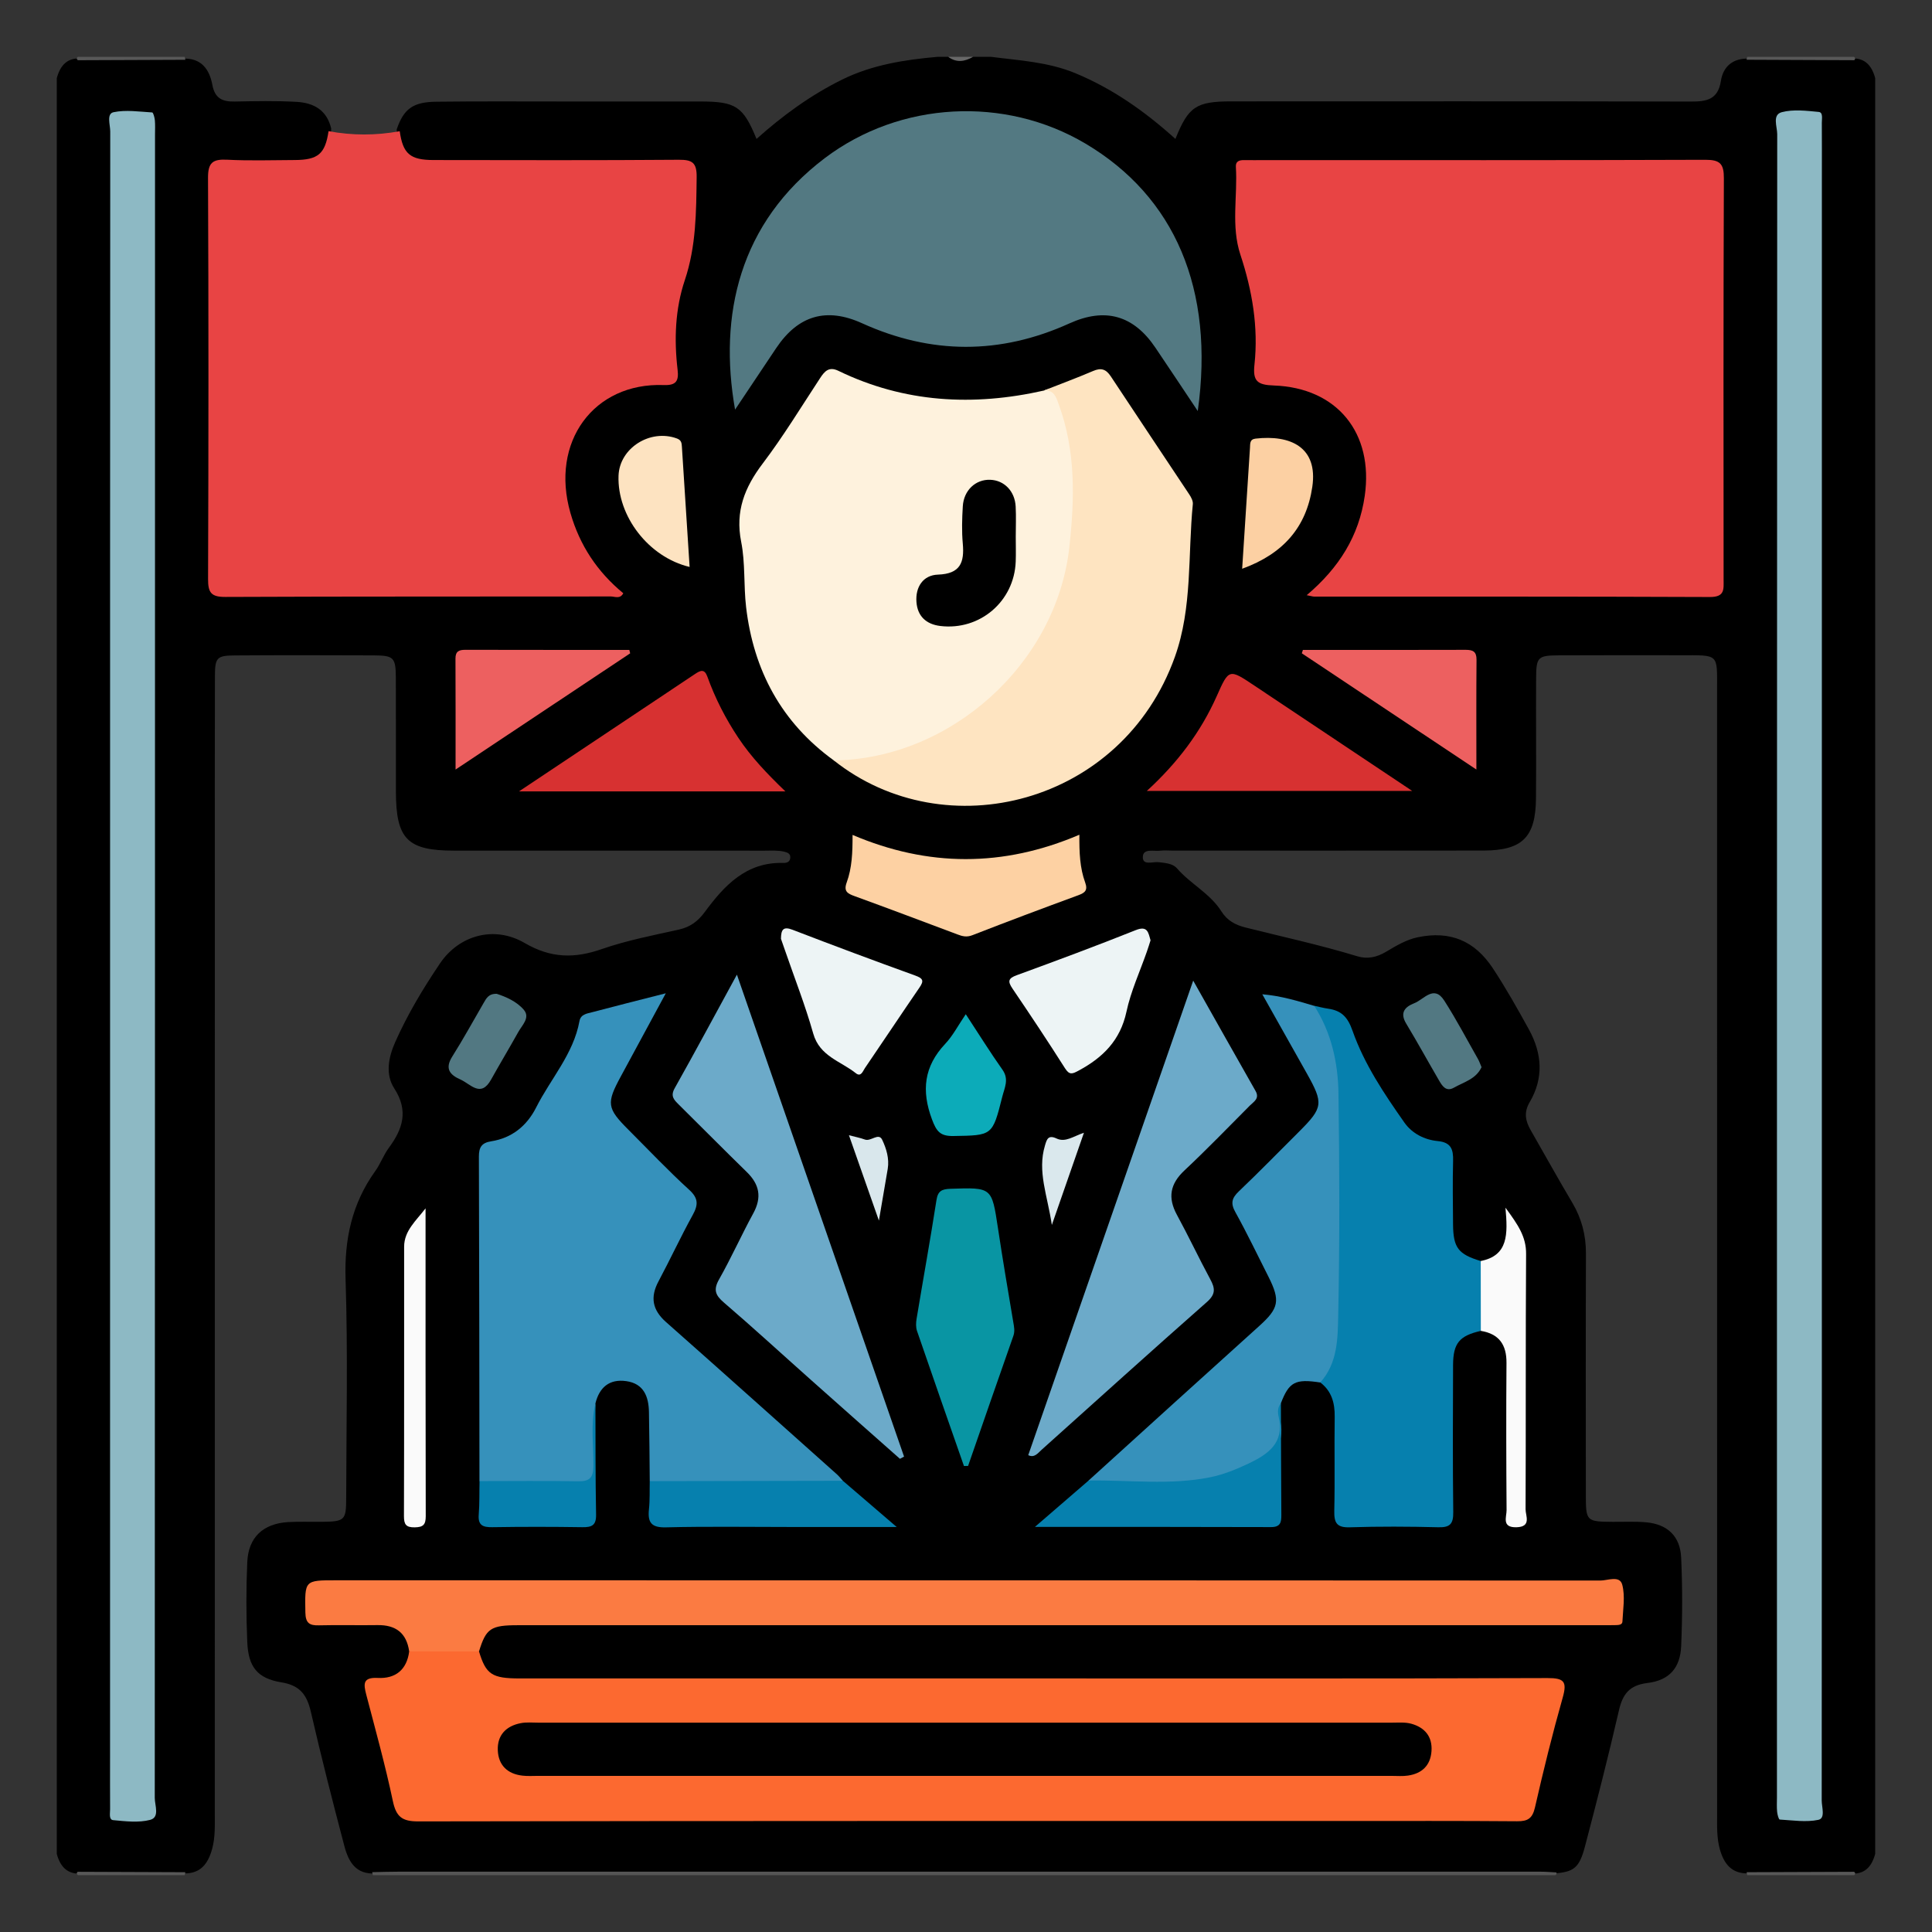 <?xml version="1.0" encoding="utf-8"?>
<!-- Generator: Adobe Illustrator 16.0.0, SVG Export Plug-In . SVG Version: 6.00 Build 0)  -->
<!DOCTYPE svg PUBLIC "-//W3C//DTD SVG 1.1//EN" "http://www.w3.org/Graphics/SVG/1.1/DTD/svg11.dtd">
<svg version="1.1" id="Layer_1" xmlns="http://www.w3.org/2000/svg" xmlns:xlink="http://www.w3.org/1999/xlink" x="0px" y="0px"
	 width="85px" height="85px" viewBox="0 0 85 85" enable-background="new 0 0 85 85" xml:space="preserve">
<rect x="0" y="0" width="85" height="85" fill="#333333" stroke="none"/>
<g>
	<path d="M2.498,81.564c0-26.043,0-52.084,0-78.125c0.158-0.58,0.482-0.936,1.136-0.857c1.469,0,2.937,0,4.405,0
		c0.814-0.045,1.176,0.465,1.305,1.156c0.109,0.588,0.438,0.74,0.979,0.729c0.905-0.018,1.812-0.037,2.717,0.014
		c0.764,0.041,1.342,0.363,1.531,1.174c-0.029,1.154-0.41,1.562-1.533,1.604c-0.91,0.035-1.822,0.021-2.733,0.008
		C9.73,7.256,9.449,7.449,9.449,8.074C9.46,13.777,9.455,19.48,9.455,25.184c0,0.525,0.156,0.832,0.752,0.832
		c5.469-0.01,10.938,0.016,16.406-0.018c0.053,0,0.1-0.025,0.15-0.066c-0.035-0.314-0.326-0.445-0.494-0.662
		c-1.25-1.611-2-3.377-1.453-5.443c0.455-1.721,1.625-2.74,3.396-3.033c0.076-0.014,0.154-0.02,0.232-0.035
		c0.945-0.168,1.146-0.008,1.07-1.305c-0.08-1.346,0.113-2.711,0.57-3.998c0.414-1.172,0.275-2.367,0.285-3.559
		c0.004-0.479-0.301-0.615-0.719-0.621c-0.832-0.01-1.666-0.004-2.5-0.004c-2.682-0.004-5.363,0.014-8.045-0.01
		c-1.215-0.012-1.604-0.402-1.652-1.568c0.307-0.902,0.711-1.207,1.742-1.219c1.949-0.025,3.898-0.008,5.846-0.01
		c1.924-0.002,3.848-0.002,5.77,0c1.566,0.002,1.885,0.213,2.473,1.648c1.152-1.031,2.383-1.928,3.766-2.611
		c1.326-0.654,2.752-0.873,4.199-1.002c0.156,0,0.312,0,0.471,0c0.363,0.129,0.729,0.129,1.094,0c0.26,0,0.52,0,0.781,0
		c1.254,0.162,2.512,0.223,3.717,0.721c1.656,0.686,3.078,1.697,4.402,2.891c0.568-1.42,0.912-1.652,2.463-1.652
		c6.734-0.002,13.473-0.008,20.209,0.008c0.701,0.002,1.199-0.082,1.328-0.916c0.1-0.629,0.531-0.998,1.219-0.971
		c1.475,0,2.947,0,4.422,0c0.654-0.08,0.99,0.271,1.146,0.857c0,26.043,0,52.084,0,78.125c-0.156,0.582-0.484,0.936-1.141,0.857
		c-1.482,0-2.963,0-4.445,0c-0.73,0.021-1.066-0.418-1.248-1.055c-0.143-0.512-0.121-1.033-0.121-1.553
		c0-16.479,0-32.953-0.002-49.432c0-1.643,0.109-1.549-1.588-1.551c-1.795,0-3.592-0.006-5.387,0.004
		c-0.906,0.004-0.98,0.078-0.986,0.982c-0.01,1.77,0.01,3.539-0.006,5.309c-0.016,1.715-0.6,2.293-2.316,2.297
		c-4.557,0.006-9.111,0.002-13.666,0.002c-0.184,0-0.367-0.018-0.547,0.004c-0.283,0.037-0.76-0.117-0.768,0.279
		c-0.01,0.389,0.449,0.193,0.703,0.227c0.291,0.035,0.613,0.057,0.799,0.27c0.596,0.688,1.455,1.105,1.949,1.885
		c0.258,0.41,0.609,0.602,1.061,0.717c1.641,0.412,3.295,0.77,4.914,1.264c0.461,0.141,0.867,0.045,1.268-0.191
		c0.447-0.264,0.893-0.539,1.414-0.645c1.412-0.291,2.492,0.152,3.297,1.375c0.572,0.869,1.082,1.777,1.584,2.689
		c0.58,1.059,0.654,2.137,0.029,3.197c-0.262,0.447-0.188,0.826,0.053,1.24c0.609,1.061,1.201,2.133,1.826,3.184
		c0.41,0.695,0.6,1.422,0.598,2.229c-0.012,3.541-0.006,7.08-0.004,10.621c0,1.156,0.023,1.178,1.174,1.186
		c0.494,0.004,0.99-0.023,1.482,0.021c0.938,0.086,1.496,0.617,1.537,1.551c0.059,1.301,0.057,2.604,0,3.904
		c-0.041,0.939-0.51,1.498-1.486,1.615c-0.797,0.098-1.088,0.492-1.254,1.215c-0.461,2.004-0.971,3.996-1.494,5.984
		c-0.25,0.947-0.496,1.125-1.385,1.178c-17.273,0-34.549,0-51.82,0c-0.861,0.057-1.188-0.496-1.375-1.207
		c-0.518-1.963-1.02-3.932-1.475-5.908c-0.174-0.752-0.486-1.16-1.295-1.291c-1.066-0.174-1.455-0.688-1.501-1.775
		c-0.05-1.17-0.052-2.344,0-3.514c0.047-1.088,0.692-1.695,1.798-1.762c0.494-0.027,0.988-0.006,1.482-0.012
		c1.01-0.012,1.072-0.062,1.072-1.057c0.006-3.201,0.078-6.404-0.027-9.604c-0.059-1.771,0.281-3.344,1.309-4.775
		c0.227-0.316,0.359-0.697,0.59-1.012c0.617-0.832,0.883-1.633,0.24-2.625c-0.396-0.613-0.254-1.361,0.045-2.033
		c0.541-1.219,1.227-2.359,1.967-3.457c0.842-1.248,2.391-1.684,3.732-0.9c1.154,0.672,2.189,0.684,3.393,0.264
		c1.102-0.383,2.262-0.605,3.404-0.861c0.484-0.109,0.824-0.363,1.123-0.768c0.859-1.166,1.822-2.205,3.451-2.16
		c0.172,0.006,0.316-0.055,0.312-0.258c-0.002-0.158-0.137-0.205-0.266-0.236c-0.281-0.068-0.568-0.045-0.854-0.045
		c-4.555-0.002-9.111,0-13.666-0.002c-2.062,0-2.561-0.504-2.566-2.598c-0.004-1.666,0.006-3.332-0.002-4.998
		c-0.006-0.904-0.088-0.99-0.979-0.994c-2.031-0.008-4.062-0.012-6.092,0.002c-0.804,0.004-0.887,0.09-0.889,0.912
		c-0.01,3.123-0.004,6.246-0.004,9.369c0,13.562,0,27.123-0.002,40.684c0,0.521,0.023,1.041-0.119,1.553
		c-0.178,0.635-0.502,1.086-1.238,1.066c-1.482,0-2.966,0-4.447,0C2.992,82.5,2.656,82.15,2.498,81.564z"/>
	<path fill="#555555" d="M16.404,82.5c-0.012-0.043-0.021-0.088-0.029-0.133c0.391-0.008,0.779-0.021,1.17-0.021
		c16.744-0.002,33.486-0.002,50.23,0c0.232,0,0.467,0.021,0.699,0.033c0.016,0.049,0.002,0.09-0.039,0.121
		C51.092,82.5,33.748,82.5,16.404,82.5z"/>
	<path fill="#585858" d="M76.844,2.629c0-0.045,0.012-0.088,0.029-0.129c1.562,0,3.125,0,4.689,0
		c0.049,0.029,0.066,0.062,0.053,0.096c-0.014,0.035-0.029,0.053-0.043,0.053C79.994,2.643,78.42,2.637,76.844,2.629z"/>
	<path fill="#585858" d="M8.123,2.5c0.019,0.043,0.029,0.086,0.031,0.131C6.578,2.637,5.003,2.645,3.427,2.65
		c-0.045-0.037-0.06-0.07-0.041-0.104C3.402,2.518,3.42,2.5,3.436,2.5C4.998,2.5,6.562,2.5,8.123,2.5z"/>
	<path fill="#585858" d="M8.152,82.369C8.15,82.414,8.141,82.457,8.123,82.5c-1.562,0-3.125,0-4.688,0
		c-0.05-0.031-0.066-0.062-0.054-0.096c0.015-0.035,0.028-0.053,0.045-0.053C5.003,82.357,6.578,82.363,8.152,82.369z"/>
	<path fill="#585858" d="M76.873,82.5c-0.016-0.043-0.025-0.086-0.027-0.131c1.574-0.006,3.148-0.012,4.725-0.018
		c0.045,0.033,0.061,0.068,0.043,0.102c-0.018,0.031-0.035,0.047-0.051,0.047C79.998,82.5,78.438,82.5,76.873,82.5z"/>
	<path fill="#686868" d="M42.812,2.5c-0.365,0.211-0.73,0.273-1.096,0C42.082,2.5,42.447,2.5,42.812,2.5z"/>
	<path fill="#E84444" d="M14.455,5.771c1.043,0.195,2.086,0.193,3.131,0.002c0.141,0.994,0.455,1.268,1.494,1.268
		c3.594,0.004,7.188,0.016,10.781-0.012c0.594-0.004,0.797,0.125,0.789,0.762c-0.02,1.533-0.02,3.041-0.521,4.535
		c-0.424,1.26-0.475,2.607-0.318,3.939c0.059,0.494-0.061,0.697-0.609,0.676c-3.078-0.115-5.008,2.502-4.104,5.633
		c0.41,1.424,1.184,2.588,2.324,3.527c-0.141,0.268-0.375,0.141-0.549,0.141c-5.65,0.008-11.301-0.004-16.951,0.021
		c-0.627,0.004-0.77-0.184-0.768-0.783c0.021-5.885,0.024-11.77-0.002-17.654c-0.004-0.678,0.213-0.83,0.84-0.799
		c0.988,0.051,1.979,0.018,2.968,0.014C13.996,7.037,14.305,6.771,14.455,5.771z"/>
	<path fill="#E84444" d="M57.49,26.186c1.428-1.211,2.299-2.605,2.553-4.369c0.396-2.758-1.205-4.758-4.002-4.857
		c-0.719-0.025-0.93-0.189-0.85-0.916c0.178-1.65-0.098-3.262-0.617-4.834c-0.422-1.271-0.119-2.58-0.201-3.869
		c-0.016-0.244,0.146-0.299,0.355-0.297c0.312,0.006,0.625,0,0.938,0c6.451,0,12.904,0.01,19.357-0.014
		c0.646-0.002,0.824,0.168,0.82,0.816c-0.023,5.881-0.016,11.76-0.012,17.641c0,0.428,0.068,0.783-0.604,0.779
		c-5.803-0.025-11.605-0.016-17.406-0.018C57.752,26.248,57.684,26.221,57.49,26.186z"/>
	<path fill="#FC6930" d="M21.074,72.656c0.305,1.01,0.568,1.188,1.789,1.188c7.367,0.002,14.734,0,22.102,0
		c7.705,0,15.412,0.012,23.117-0.016c0.73-0.002,0.871,0.152,0.672,0.855c-0.453,1.598-0.852,3.215-1.221,4.834
		c-0.111,0.486-0.314,0.615-0.787,0.611c-2.553-0.021-5.104-0.012-7.654-0.012c-13.562,0-27.127-0.006-40.689,0.018
		c-0.713,0.002-0.973-0.203-1.119-0.895c-0.332-1.574-0.764-3.129-1.172-4.688c-0.121-0.469-0.152-0.762,0.508-0.729
		c0.777,0.041,1.281-0.357,1.383-1.172C19.025,72.268,20.049,72.279,21.074,72.656z"/>
	<path fill="#FEF2DD" d="M36.684,33.455c-2.303-1.668-3.531-3.957-3.859-6.746c-0.111-0.955-0.031-1.939-0.217-2.875
		c-0.266-1.344,0.154-2.393,0.947-3.439c0.908-1.199,1.693-2.49,2.52-3.75c0.205-0.316,0.398-0.531,0.811-0.33
		c2.906,1.408,5.936,1.568,9.045,0.867c0.479-0.215,0.666,0.102,0.811,0.461c0.266,0.652,0.473,1.334,0.547,2.031
		c0.34,3.229,0.123,6.354-1.811,9.133c-1.852,2.66-4.383,4.242-7.574,4.785C37.479,33.664,37.074,33.633,36.684,33.455z"/>
	<path fill="#537982" d="M52.697,18.084c-0.688-1.031-1.273-1.912-1.865-2.789c-0.961-1.426-2.209-1.779-3.783-1.066
		c-3.043,1.379-6.082,1.371-9.123-0.008c-1.566-0.711-2.811-0.346-3.775,1.092c-0.586,0.873-1.168,1.75-1.811,2.709
		c-0.732-4.146,0.184-8.217,3.949-11.066c3.318-2.508,7.92-2.74,11.463-0.641C51.686,8.646,53.445,12.727,52.697,18.084z"/>
	<path fill="#3691BB" d="M28.586,65.164c-0.01-1.014-0.014-2.027-0.035-3.039c-0.012-0.682-0.229-1.254-1-1.361
		c-0.738-0.104-1.18,0.271-1.355,0.98c-0.064,0.982-0.021,1.967-0.023,2.949c0,0.357-0.078,0.641-0.475,0.66
		c-1.445,0.07-2.895,0.123-4.338-0.033c-0.102-0.012-0.186-0.09-0.266-0.158c-0.006-4.76-0.008-9.52-0.025-14.279
		c0-0.406,0.121-0.604,0.539-0.67c0.912-0.143,1.57-0.678,1.979-1.486c0.639-1.268,1.643-2.354,1.908-3.807
		c0.055-0.293,0.318-0.324,0.533-0.381c1.023-0.271,2.053-0.529,3.264-0.838c-0.709,1.309-1.338,2.477-1.971,3.643
		c-0.652,1.197-0.623,1.412,0.332,2.365c0.883,0.883,1.742,1.793,2.664,2.633c0.42,0.381,0.404,0.67,0.156,1.119
		c-0.527,0.955-0.986,1.947-1.5,2.91c-0.377,0.703-0.271,1.264,0.332,1.797c2.514,2.223,5.012,4.461,7.514,6.695
		c0.096,0.086,0.176,0.189,0.264,0.285c-0.262,0.275-0.611,0.256-0.943,0.258c-2.199,0.01-4.398,0.008-6.598,0.002
		C29.205,65.406,28.865,65.404,28.586,65.164z"/>
	<path fill="#8DB9C4" d="M4.843,42.496c0-12.238-0.001-24.473,0.007-36.711c0-0.293-0.173-0.781,0.145-0.848
		c0.543-0.115,1.133-0.023,1.701,0.01c0.047,0.004,0.105,0.221,0.117,0.342C6.832,5.496,6.82,5.705,6.82,5.914
		c0,24.395,0,48.791-0.011,73.186c0,0.33,0.229,0.854-0.204,0.967c-0.51,0.133-1.085,0.062-1.625,0.012
		c-0.201-0.02-0.134-0.307-0.136-0.479c-0.005-0.758-0.002-1.512-0.002-2.268C4.843,65.719,4.843,54.107,4.843,42.496z"/>
	<path fill="#8DB9C4" d="M80.154,42.506c0,12.236,0.002,24.473-0.006,36.709c0,0.293,0.172,0.781-0.146,0.85
		c-0.543,0.115-1.131,0.021-1.699-0.012c-0.049-0.002-0.105-0.219-0.117-0.34c-0.021-0.207-0.008-0.418-0.008-0.625
		c0-24.395-0.002-48.791,0.012-73.186c0-0.33-0.23-0.854,0.203-0.967c0.51-0.133,1.084-0.062,1.625-0.01
		c0.199,0.02,0.133,0.307,0.135,0.48c0.006,0.807,0.002,1.613,0.002,2.42C80.154,19.385,80.154,30.945,80.154,42.506z"/>
	<path fill="#FB7B42" d="M21.074,72.656c-1.023,0-2.049-0.002-3.072-0.002c-0.113-0.807-0.588-1.168-1.393-1.156
		c-0.859,0.014-1.719-0.012-2.578,0.01c-0.42,0.012-0.586-0.102-0.596-0.562c-0.025-1.42-0.047-1.42,1.357-1.42
		c18.537,0,37.076,0,55.615,0.012c0.326,0,0.852-0.24,0.965,0.182c0.135,0.508,0.033,1.082,0.008,1.625
		c-0.008,0.154-0.188,0.15-0.314,0.154c-0.234,0.006-0.469,0.004-0.703,0.004c-15.857,0-31.713,0-47.57,0
		C21.588,71.502,21.385,71.643,21.074,72.656z"/>
	<path fill="#FEE4C1" d="M36.684,33.455c5.135-0.062,9.793-4.252,10.361-9.373c0.236-2.129,0.289-4.229-0.461-6.281
		c-0.121-0.334-0.209-0.65-0.654-0.621c0.721-0.283,1.449-0.553,2.16-0.857c0.355-0.154,0.57-0.082,0.781,0.236
		c1.145,1.736,2.305,3.463,3.453,5.195c0.082,0.123,0.168,0.287,0.156,0.422c-0.223,2.246-0.014,4.551-0.789,6.721
		C49.367,35.402,41.59,37.35,36.684,33.455z"/>
	<path fill="#0680AE" d="M65.15,58.553c-0.939,0.213-1.217,0.539-1.221,1.5c-0.008,2.16-0.018,4.32,0.008,6.48
		c0.006,0.508-0.139,0.674-0.654,0.66c-1.301-0.033-2.604-0.039-3.902,0.002c-0.578,0.018-0.688-0.205-0.678-0.723
		c0.031-1.379-0.002-2.76,0.018-4.139c0.008-0.607-0.133-1.129-0.635-1.512c0.686-2.01,0.596-4.094,0.586-6.17
		c-0.01-1.846-0.02-3.691,0.002-5.535c0.02-1.447-0.164-2.85-0.738-4.188c-0.092-0.215-0.189-0.434-0.113-0.678
		c0.201,0.043,0.402,0.098,0.605,0.127c0.58,0.084,0.861,0.352,1.078,0.973c0.516,1.467,1.391,2.771,2.285,4.043
		c0.338,0.477,0.881,0.754,1.463,0.809c0.588,0.057,0.689,0.363,0.676,0.871c-0.025,0.934-0.008,1.867-0.002,2.803
		c0.01,1.02,0.23,1.307,1.219,1.604C65.535,56.502,65.549,57.527,65.15,58.553z"/>
	<path fill="#3691BB" d="M57.822,44.254c0.748,1.168,1.045,2.486,1.064,3.836c0.047,3.248,0.057,6.498-0.01,9.744
		c-0.02,1.025-0.014,2.131-0.791,2.99c-1.1-0.17-1.373-0.025-1.734,0.92c-0.053,0.258-0.068,0.527-0.02,0.773
		c0.215,1.082-0.383,1.639-1.25,2.049c-1.066,0.502-2.16,0.871-3.365,0.828c-0.959-0.035-1.92,0-2.881-0.014
		c-0.328-0.004-0.684,0.049-0.941-0.244c2.5-2.268,4.998-4.537,7.506-6.797c0.861-0.775,0.938-1.111,0.41-2.162
		c-0.48-0.947-0.939-1.91-1.455-2.84c-0.223-0.396-0.164-0.625,0.152-0.926c0.902-0.859,1.773-1.754,2.656-2.633
		c1.047-1.047,1.072-1.234,0.33-2.555c-0.635-1.127-1.268-2.252-1.957-3.479C56.404,43.82,57.111,44.047,57.822,44.254z"/>
	<path fill="#6CAAC9" d="M39.594,64.182c-1.299-1.15-2.6-2.299-3.895-3.453c-1.283-1.141-2.547-2.303-3.848-3.42
		c-0.379-0.324-0.475-0.564-0.213-1.025c0.537-0.949,0.982-1.947,1.504-2.904c0.383-0.703,0.273-1.271-0.289-1.818
		c-1.006-0.98-1.992-1.98-2.992-2.967c-0.213-0.211-0.373-0.369-0.178-0.717c0.902-1.604,1.771-3.227,2.738-4.998
		c2.484,7.164,4.92,14.186,7.354,21.205C39.715,64.115,39.654,64.15,39.594,64.182z"/>
	<path fill="#6CAAC9" d="M45.238,64.021c2.398-6.902,4.797-13.801,7.258-20.877c0.969,1.719,1.852,3.287,2.742,4.852
		c0.193,0.338-0.08,0.473-0.25,0.645c-0.955,0.959-1.896,1.934-2.883,2.859c-0.629,0.592-0.734,1.195-0.326,1.947
		c0.51,0.936,0.963,1.9,1.469,2.838c0.215,0.396,0.24,0.654-0.145,0.994c-2.441,2.15-4.854,4.334-7.277,6.506
		C45.658,63.936,45.512,64.152,45.238,64.021z"/>
	<path fill="#0995A3" d="M42.41,64.498c-0.691-1.979-1.385-3.957-2.064-5.938c-0.057-0.164-0.049-0.365-0.02-0.539
		c0.289-1.742,0.604-3.48,0.875-5.223c0.062-0.408,0.244-0.482,0.611-0.496c1.832-0.062,1.82-0.07,2.092,1.717
		c0.209,1.385,0.443,2.768,0.676,4.148c0.035,0.207,0.078,0.396,0.004,0.607c-0.67,1.904-1.33,3.812-1.992,5.721
		C42.531,64.496,42.469,64.498,42.41,64.498z"/>
	<path fill="#D73131" d="M22.834,34.818c2.713-1.809,5.236-3.49,7.758-5.174c0.229-0.152,0.404-0.223,0.529,0.125
		c0.344,0.955,0.803,1.854,1.369,2.701c0.559,0.836,1.248,1.564,2.064,2.348C30.627,34.818,26.852,34.818,22.834,34.818z"/>
	<path fill="#D73131" d="M50.457,34.797c1.35-1.238,2.371-2.59,3.074-4.17c0.537-1.209,0.541-1.209,1.654-0.465
		c2.264,1.51,4.525,3.021,6.945,4.635C58.162,34.797,54.377,34.797,50.457,34.797z"/>
	<path fill="#FDD1A3" d="M47.488,36.725c-0.006,0.783,0.021,1.461,0.256,2.104c0.123,0.344-0.012,0.451-0.307,0.559
		c-1.557,0.572-3.109,1.154-4.654,1.756c-0.254,0.1-0.443,0.049-0.664-0.035c-1.504-0.564-3.008-1.133-4.518-1.682
		c-0.316-0.113-0.492-0.213-0.35-0.602c0.234-0.639,0.26-1.318,0.258-2.092C40.83,38.146,44.127,38.16,47.488,36.725z"/>
	<path fill="#0680AE" d="M47.895,65.137c1.787-0.029,3.584,0.215,5.355-0.145c0.578-0.117,1.145-0.348,1.68-0.602
		c0.846-0.4,1.59-0.902,1.328-2.051c-0.045-0.189-0.059-0.418,0.096-0.598c0.006,1.635,0.008,3.27,0.02,4.904
		c0.002,0.32-0.031,0.541-0.449,0.541c-3.387-0.012-6.773-0.008-10.393-0.008C46.43,66.406,47.16,65.773,47.895,65.137z"/>
	<path fill="#EDF4F5" d="M50.619,41.371c-0.049,0.156-0.102,0.328-0.162,0.498c-0.307,0.881-0.705,1.74-0.898,2.645
		c-0.271,1.258-1.037,2.016-2.107,2.59c-0.271,0.146-0.4,0.205-0.596-0.104c-0.75-1.182-1.525-2.348-2.311-3.506
		c-0.219-0.324-0.188-0.453,0.195-0.592c1.75-0.639,3.498-1.289,5.227-1.98C50.488,40.713,50.521,41.025,50.619,41.371z"/>
	<path fill="#EDF4F5" d="M34.359,41.303c0.006-0.389,0.086-0.561,0.512-0.396c1.791,0.689,3.588,1.361,5.393,2.012
		c0.35,0.127,0.395,0.23,0.188,0.531c-0.809,1.178-1.598,2.369-2.404,3.549c-0.086,0.127-0.168,0.4-0.396,0.217
		c-0.666-0.531-1.59-0.742-1.873-1.744c-0.352-1.246-0.828-2.455-1.25-3.682C34.467,41.617,34.408,41.445,34.359,41.303z"/>
	<path fill="#ED6060" d="M57.322,28.594c2.389,0,4.777,0.004,7.166-0.004c0.316,0,0.475,0.078,0.473,0.434
		c-0.014,1.553-0.006,3.104-0.006,4.832c-2.646-1.764-5.164-3.438-7.68-5.113C57.291,28.691,57.307,28.643,57.322,28.594z"/>
	<path fill="#ED6060" d="M27.725,28.744c-2.514,1.674-5.027,3.346-7.682,5.113c0-1.74,0.004-3.311-0.004-4.881
		c-0.002-0.324,0.158-0.387,0.436-0.387c2.404,0.006,4.809,0.004,7.213,0.004C27.699,28.645,27.711,28.693,27.725,28.744z"/>
	<path fill="#0680AE" d="M28.586,65.164c2.832-0.006,5.664-0.012,8.496-0.016c0.734,0.631,1.471,1.262,2.369,2.033
		c-1.719,0-3.211,0-4.703,0c-1.814,0-3.629-0.029-5.441,0.016c-0.641,0.018-0.818-0.203-0.756-0.791
		C28.596,65.996,28.576,65.578,28.586,65.164z"/>
	<path fill="#FAFAFA" d="M65.15,58.553c-0.002-1.023-0.002-2.049-0.004-3.074c1.215-0.24,1.193-1.172,1.088-2.346
		c0.553,0.752,0.914,1.277,0.908,2.035c-0.025,3.746-0.006,7.49-0.023,11.236c0,0.285,0.27,0.77-0.4,0.789
		c-0.664,0.018-0.434-0.453-0.436-0.752c-0.016-2.16-0.02-4.318-0.004-6.479C66.285,59.162,65.953,58.684,65.15,58.553z"/>
	<path fill="#0CABB9" d="M42.49,44.621c0.588,0.896,1.08,1.688,1.617,2.447c0.295,0.42,0.088,0.789-0.01,1.18
		c-0.434,1.729-0.436,1.703-2.152,1.732c-0.578,0.01-0.744-0.201-0.941-0.73c-0.473-1.266-0.354-2.334,0.584-3.328
		C41.92,45.57,42.146,45.125,42.49,44.621z"/>
	<path fill="#FDE3C1" d="M30.34,24.943c-1.803-0.428-3.191-2.236-3.127-4.014c0.043-1.219,1.396-2.072,2.57-1.637
		c0.193,0.072,0.207,0.197,0.217,0.355C30.113,21.408,30.227,23.168,30.34,24.943z"/>
	<path fill="#FCD0A3" d="M54.65,25.023c0.119-1.854,0.23-3.586,0.344-5.32c0.012-0.176-0.02-0.375,0.246-0.406
		c1.529-0.176,2.754,0.373,2.496,2.123C57.477,23.191,56.463,24.363,54.65,25.023z"/>
	<path fill="#FAFAFA" d="M18.723,53.162c0,4.516-0.004,9.029,0.008,13.545c0,0.377-0.115,0.484-0.486,0.49
		c-0.389,0.006-0.473-0.135-0.473-0.494c0.012-3.951,0.006-7.9,0.008-11.852C17.779,54.148,18.312,53.701,18.723,53.162z"/>
	<path fill="#0680AE" d="M21.098,65.162c1.445,0,2.893-0.018,4.338,0.008c0.504,0.01,0.664-0.156,0.67-0.662
		c0.012-0.922-0.135-1.85,0.09-2.764c0.006,1.631-0.002,3.264,0.029,4.895c0.008,0.475-0.193,0.557-0.604,0.551
		c-1.322-0.02-2.643-0.021-3.965,0c-0.416,0.006-0.631-0.084-0.594-0.553C21.102,66.148,21.086,65.654,21.098,65.162z"/>
	<path fill="#527882" d="M65.182,46.951c-0.244,0.527-0.779,0.654-1.215,0.902c-0.352,0.199-0.52-0.084-0.664-0.332
		c-0.482-0.828-0.943-1.668-1.438-2.49c-0.291-0.484-0.049-0.736,0.361-0.896c0.424-0.164,0.861-0.826,1.318-0.109
		c0.531,0.828,0.99,1.703,1.477,2.559C65.084,46.693,65.123,46.818,65.182,46.951z"/>
	<path fill="#527882" d="M21.859,43.725c0.402,0.131,0.875,0.336,1.188,0.703c0.291,0.346-0.078,0.674-0.246,0.979
		c-0.391,0.701-0.805,1.389-1.195,2.09c-0.455,0.814-0.896,0.199-1.344,0c-0.475-0.211-0.701-0.479-0.363-1.016
		c0.484-0.766,0.918-1.562,1.375-2.348C21.391,43.934,21.492,43.709,21.859,43.725z"/>
	<path fill="#DAE8ED" d="M47.689,49.836c-0.475,1.359-0.904,2.602-1.412,4.057c-0.193-1.301-0.646-2.354-0.303-3.494
		c0.08-0.271,0.139-0.484,0.512-0.309C46.875,50.273,47.221,49.992,47.689,49.836z"/>
	<path fill="#D9E7EC" d="M38.668,53.701c-0.479-1.361-0.885-2.518-1.318-3.756c0.279,0.074,0.496,0.115,0.699,0.189
		c0.268,0.102,0.605-0.32,0.764,0.012c0.182,0.383,0.318,0.824,0.244,1.277C38.943,52.107,38.824,52.787,38.668,53.701z"/>
	<path d="M42.424,78.131c-6.244,0-12.49,0-18.736,0c-0.234,0-0.473,0.018-0.703-0.01c-0.66-0.074-1.059-0.463-1.084-1.117
		c-0.027-0.66,0.361-1.066,1.004-1.191c0.252-0.051,0.518-0.023,0.779-0.023c12.518-0.002,25.035-0.002,37.553,0
		c0.285,0,0.586-0.027,0.854,0.047c0.59,0.164,0.934,0.562,0.889,1.205c-0.045,0.633-0.42,0.986-1.035,1.076
		c-0.229,0.035-0.467,0.014-0.701,0.014C54.969,78.131,48.697,78.131,42.424,78.131z"/>
	<path d="M44.689,23.613c0,0.365,0.012,0.729-0.002,1.094c-0.064,1.752-1.578,3.043-3.316,2.834
		c-0.629-0.076-1.006-0.436-1.051-1.057c-0.049-0.66,0.293-1.182,0.949-1.203c0.982-0.035,1.164-0.533,1.09-1.363
		c-0.049-0.543-0.033-1.094,0-1.639c0.041-0.709,0.566-1.195,1.209-1.17c0.615,0.023,1.082,0.5,1.117,1.176
		C44.709,22.729,44.689,23.17,44.689,23.613z"/>
</g>
</svg>
